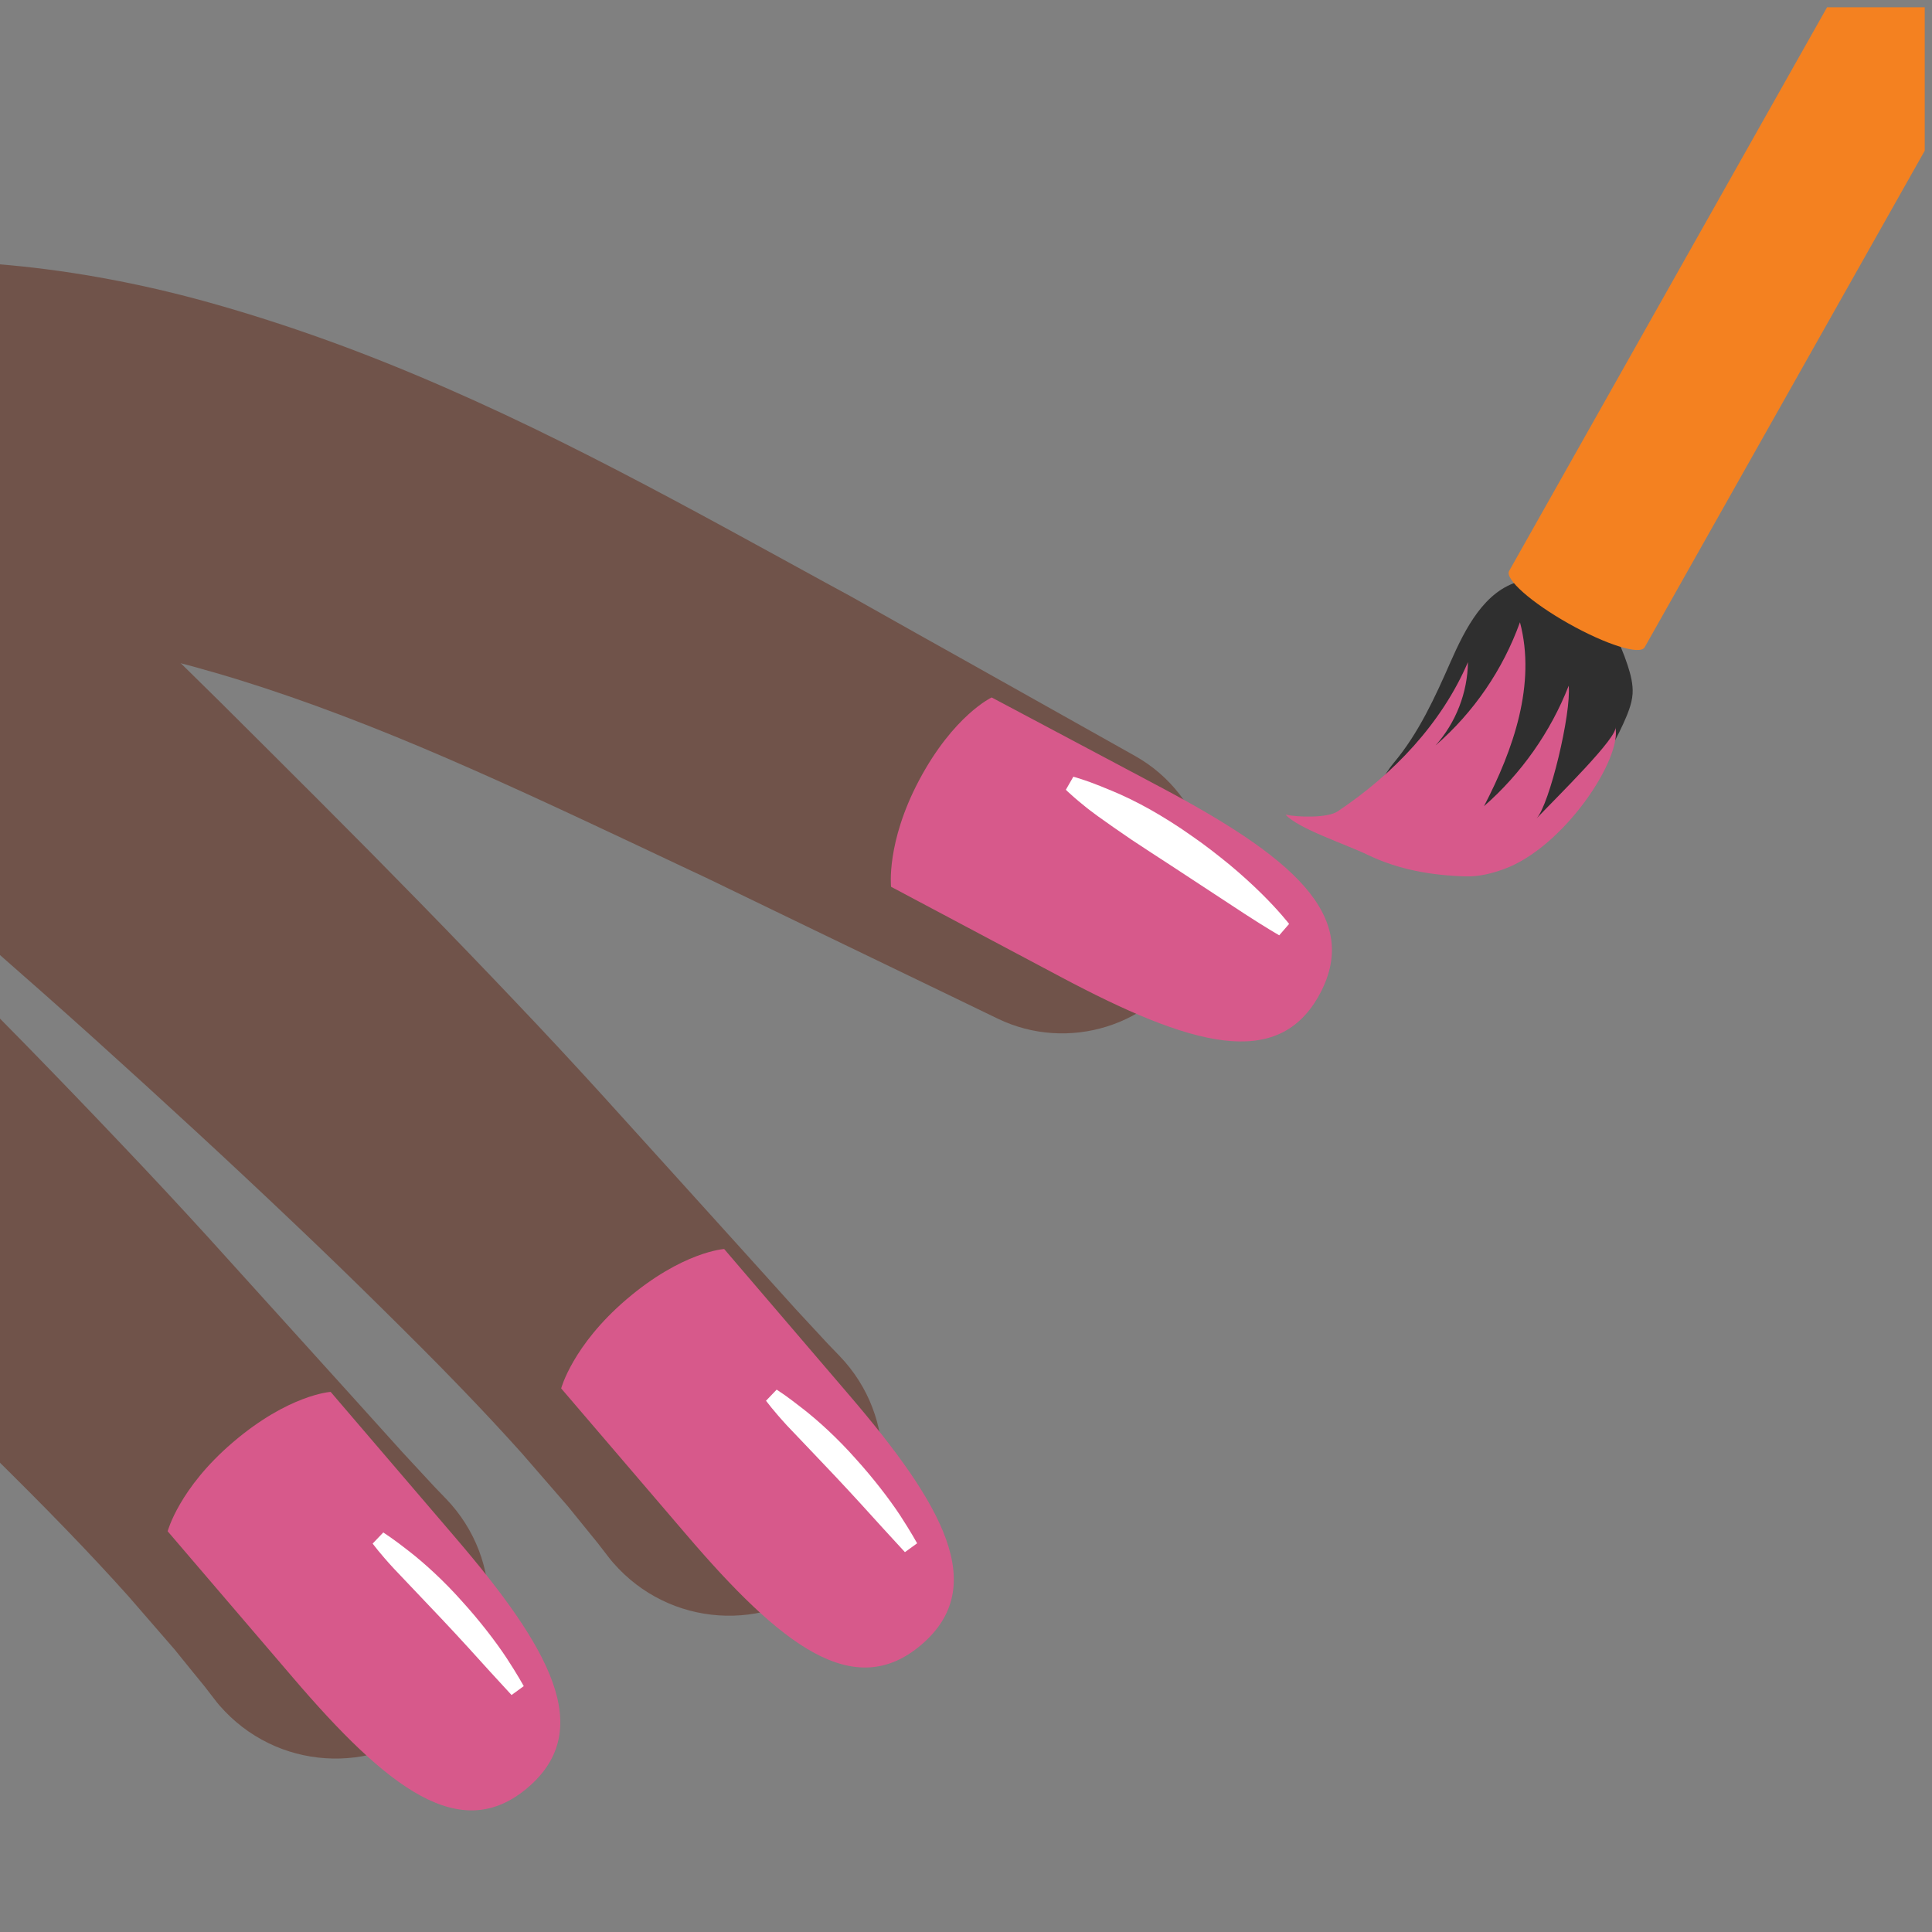 <svg width="41" height="41" viewBox="0 0 41 41" fill="none" xmlns="http://www.w3.org/2000/svg">
<rect x="0" y="0" width="41" height="41" fill="#808080" stroke="none"/>
<g clip-path="url(#clip0_3_16)">
<path d="M4.554 36.063L4.337 35.782C4.19 35.604 3.976 35.339 3.705 35.004C3.434 34.691 3.102 34.308 2.722 33.871C2.336 33.44 1.883 32.952 1.382 32.435C0.881 31.915 0.326 31.363 -0.265 30.779C-0.855 30.195 -1.484 29.585 -2.144 28.96C-3.459 27.709 -4.889 26.391 -6.338 25.086C-7.786 23.781 -9.267 22.498 -10.658 21.288C-11.357 20.685 -12.03 20.101 -12.672 19.546C-12.991 19.275 -13.297 19.01 -13.597 18.752C-13.844 18.541 -14.098 18.338 -14.357 18.142C-14.81 17.804 -15.126 17.625 -15.394 17.51C-15.659 17.395 -15.917 17.322 -16.125 17.28C-16.283 17.246 -16.444 17.223 -16.607 17.213C-16.718 17.204 -16.776 17.204 -16.776 17.204C-18.984 17.198 -20.771 15.401 -20.765 13.193C-20.758 10.984 -18.962 9.197 -16.753 9.204C-16.613 9.204 -16.476 9.21 -16.342 9.226L-15.968 9.268C-15.968 9.268 -15.78 9.287 -15.432 9.347C-15.084 9.408 -14.58 9.51 -13.958 9.705C-13.332 9.899 -12.598 10.183 -11.797 10.627C-10.996 11.064 -10.189 11.661 -9.5 12.267C-9.155 12.57 -8.827 12.88 -8.523 13.177C-8.233 13.461 -7.936 13.754 -7.627 14.054C-7.017 14.651 -6.376 15.276 -5.712 15.927C-5.048 16.582 -4.362 17.258 -3.663 17.944C-2.968 18.637 -2.259 19.342 -1.554 20.047C-0.14 21.461 1.264 22.897 2.562 24.266C3.213 24.949 3.836 25.619 4.42 26.26C5.004 26.905 5.553 27.514 6.063 28.076C7.087 29.209 7.943 30.153 8.539 30.817C8.833 31.133 9.063 31.382 9.222 31.554L9.468 31.809C10.713 33.105 10.674 35.163 9.379 36.411C8.083 37.656 6.025 37.617 4.777 36.322C4.697 36.239 4.621 36.153 4.554 36.063ZM21.179 21.62C21.179 21.62 19.638 20.874 17.321 19.757C16.744 19.476 16.115 19.176 15.454 18.854C15.289 18.774 15.12 18.691 14.95 18.611C14.791 18.538 14.631 18.461 14.469 18.385C14.117 18.219 13.757 18.049 13.393 17.877C11.941 17.194 10.428 16.486 8.935 15.857C7.442 15.229 5.967 14.683 4.592 14.284C3.941 14.094 3.283 13.926 2.62 13.783C2.061 13.665 1.496 13.574 0.929 13.508C-0.105 13.394 -0.925 13.4 -1.477 13.445C-1.755 13.464 -1.969 13.489 -2.112 13.508C-2.256 13.528 -2.333 13.537 -2.333 13.537L-2.387 13.544C-4.573 13.837 -6.58 12.302 -6.874 10.116C-7.167 7.931 -5.632 5.923 -3.446 5.63C-3.367 5.62 -3.274 5.611 -3.191 5.604C-3.191 5.604 -3.054 5.595 -2.799 5.575C-2.543 5.559 -2.167 5.54 -1.698 5.54C-0.753 5.534 0.574 5.614 2.081 5.882C2.837 6.016 3.622 6.191 4.455 6.424C5.256 6.648 6.092 6.916 6.925 7.216C8.6 7.819 10.298 8.575 11.916 9.379C13.534 10.183 15.075 11.026 16.485 11.798C16.836 11.99 17.181 12.178 17.516 12.363C17.698 12.462 17.877 12.561 18.055 12.656C18.221 12.749 18.384 12.842 18.544 12.931C19.185 13.292 19.791 13.633 20.353 13.946C22.593 15.203 24.087 16.042 24.087 16.042C25.599 16.891 26.138 18.809 25.29 20.325C24.473 21.783 22.66 22.332 21.179 21.62Z" fill="#70534A"/>
<path d="M21.045 14.801L24.642 16.712C27.354 18.155 28.902 19.406 28.015 21.081C27.131 22.744 25.258 22.192 22.507 20.73C21.46 20.175 20.838 19.843 18.91 18.819C18.91 18.819 18.802 17.884 19.504 16.559C20.238 15.178 21.045 14.801 21.045 14.801ZM7.017 29.538L9.666 32.633C11.664 34.966 12.646 36.698 11.204 37.933C9.774 39.156 8.23 37.959 6.207 35.591C5.438 34.691 4.978 34.155 3.558 32.496C3.558 32.496 3.797 31.586 4.94 30.61C6.13 29.592 7.017 29.538 7.017 29.538Z" fill="#D7598B"/>
<path d="M34.646 14.724C34.659 14.517 34.604 14.313 34.541 14.118C34.374 13.611 34.129 13.116 33.733 12.759C33.337 12.401 32.776 12.197 32.259 12.334C31.503 12.532 31.097 13.336 30.781 14.051C30.453 14.798 30.108 15.554 29.585 16.18C29.061 16.805 29.071 17.564 28.257 17.628C28.934 17.973 29.071 17.708 29.747 18.053C29.99 18.177 30.236 18.302 30.5 18.375C31.436 18.637 32.061 18.42 32.747 17.727C33.43 17.038 34.039 16.256 34.442 15.372C34.534 15.168 34.63 14.951 34.646 14.724Z" fill="#2F2F2F"/>
<path d="M27.281 17.287C27.536 17.344 28.168 17.363 28.385 17.22C29.566 16.432 30.593 15.356 31.152 14.051C31.145 14.696 30.896 15.337 30.465 15.819C31.276 15.115 31.892 14.215 32.256 13.205C32.603 14.517 32.118 15.905 31.493 17.108C32.284 16.416 32.907 15.532 33.29 14.552C33.347 15.142 32.884 17.073 32.607 17.37C33.031 16.923 34.375 15.611 34.279 15.42C34.438 16.096 33.181 17.989 31.911 18.445C31.646 18.541 31.369 18.608 31.091 18.598C30.373 18.576 29.68 18.455 29.033 18.145C28.56 17.916 27.549 17.587 27.281 17.287Z" fill="#D7598B"/>
<path d="M40.846 -0.169C41.641 0.281 42.209 0.782 42.113 0.952L34.901 13.738C34.805 13.907 34.084 13.681 33.29 13.234C32.495 12.787 31.93 12.286 32.026 12.117L39.238 -0.67C39.33 -0.842 40.052 -0.618 40.846 -0.169Z" fill="#F48120"/>
<path d="M22.778 16.483C22.778 16.483 22.864 16.505 23.011 16.556C23.084 16.578 23.171 16.613 23.273 16.652C23.372 16.687 23.487 16.741 23.598 16.783C23.838 16.882 24.122 17.019 24.406 17.178C24.693 17.341 24.99 17.526 25.277 17.73C25.567 17.928 25.842 18.145 26.097 18.353C26.349 18.563 26.576 18.771 26.764 18.956C27.14 19.326 27.357 19.607 27.357 19.607L27.147 19.849C27.147 19.849 26.844 19.674 26.413 19.393C25.985 19.112 25.414 18.739 24.846 18.365C24.559 18.18 24.278 17.995 24.013 17.82C23.748 17.641 23.509 17.472 23.295 17.319C23.18 17.233 23.091 17.169 23.008 17.099C22.925 17.032 22.855 16.974 22.797 16.923C22.682 16.824 22.619 16.76 22.619 16.76L22.778 16.483ZM8.134 32.521C8.134 32.521 8.192 32.559 8.294 32.63C8.342 32.665 8.402 32.709 8.469 32.757C8.536 32.808 8.61 32.866 8.689 32.926C9.018 33.182 9.433 33.562 9.803 33.98C10.18 34.394 10.521 34.838 10.751 35.186C10.981 35.537 11.115 35.782 11.115 35.782L10.856 35.971C10.856 35.971 10.671 35.77 10.393 35.467C10.119 35.163 9.755 34.761 9.385 34.369C9.012 33.976 8.638 33.581 8.358 33.287C8.281 33.204 8.224 33.14 8.166 33.073C8.112 33.009 8.064 32.952 8.026 32.907C7.949 32.812 7.908 32.757 7.908 32.757L8.134 32.521Z" fill="white"/>
<path d="M12.905 33.032L12.688 32.751C12.541 32.572 12.327 32.307 12.056 31.972C11.785 31.66 11.453 31.277 11.073 30.839C10.687 30.409 10.234 29.92 9.733 29.403C9.232 28.883 8.677 28.331 8.086 27.747C7.496 27.163 6.867 26.554 6.207 25.928C4.892 24.677 3.462 23.36 2.014 22.054C0.565 20.749 -0.916 19.466 -2.307 18.257C-3.006 17.654 -3.679 17.07 -4.321 16.515C-4.64 16.243 -4.946 15.979 -5.246 15.72C-5.493 15.509 -5.747 15.306 -6.006 15.111C-6.459 14.772 -6.775 14.594 -7.043 14.479C-7.308 14.364 -7.566 14.29 -7.774 14.249C-7.932 14.214 -8.093 14.192 -8.255 14.182C-8.367 14.172 -8.425 14.172 -8.425 14.172C-10.633 14.166 -12.42 12.369 -12.413 10.161C-12.407 7.953 -10.611 6.166 -8.402 6.172C-8.262 6.172 -8.125 6.179 -7.991 6.195L-7.617 6.236C-7.617 6.236 -7.429 6.255 -7.081 6.316C-6.733 6.376 -6.229 6.479 -5.607 6.673C-4.981 6.868 -4.247 7.152 -3.446 7.595C-2.645 8.033 -1.838 8.629 -1.149 9.236C-0.804 9.539 -0.476 9.848 -0.172 10.145C0.118 10.429 0.415 10.723 0.724 11.023C1.334 11.619 1.975 12.245 2.639 12.896C3.303 13.55 3.989 14.226 4.688 14.913C5.383 15.605 6.092 16.31 6.797 17.016C8.211 18.429 9.615 19.865 10.914 21.234C11.565 21.917 12.187 22.587 12.771 23.229C13.355 23.873 13.904 24.483 14.414 25.044C15.438 26.177 16.294 27.122 16.89 27.786C17.184 28.102 17.414 28.35 17.573 28.523L17.819 28.778C19.064 30.074 19.025 32.132 17.73 33.38C16.434 34.624 14.376 34.586 13.128 33.29C13.048 33.207 12.972 33.121 12.905 33.032Z" fill="#70534A"/>
<path d="M15.368 26.506L18.017 29.601C20.015 31.934 20.997 33.667 19.555 34.902C18.125 36.124 16.581 34.927 14.558 32.559C13.789 31.66 13.329 31.123 11.909 29.464C11.909 29.464 12.149 28.555 13.291 27.578C14.481 26.56 15.368 26.506 15.368 26.506Z" fill="#D7598B"/>
<path d="M16.482 29.49C16.482 29.49 16.54 29.528 16.642 29.598C16.689 29.633 16.75 29.678 16.817 29.726C16.884 29.777 16.957 29.834 17.037 29.895C17.366 30.15 17.781 30.53 18.151 30.948C18.528 31.363 18.869 31.806 19.099 32.154C19.328 32.505 19.463 32.751 19.463 32.751L19.204 32.939C19.204 32.939 19.019 32.738 18.741 32.435C18.467 32.132 18.103 31.73 17.733 31.337C17.36 30.945 16.986 30.549 16.705 30.256C16.629 30.172 16.571 30.109 16.514 30.042C16.46 29.978 16.412 29.92 16.374 29.876C16.297 29.78 16.256 29.726 16.256 29.726L16.482 29.49Z" fill="white"/>
</g>
<defs>
<clipPath id="clip0_3_16">
<rect width="40.846" height="40.846" fill="white" transform="translate(0 0.154)"/>
</clipPath>
</defs>
</svg>
